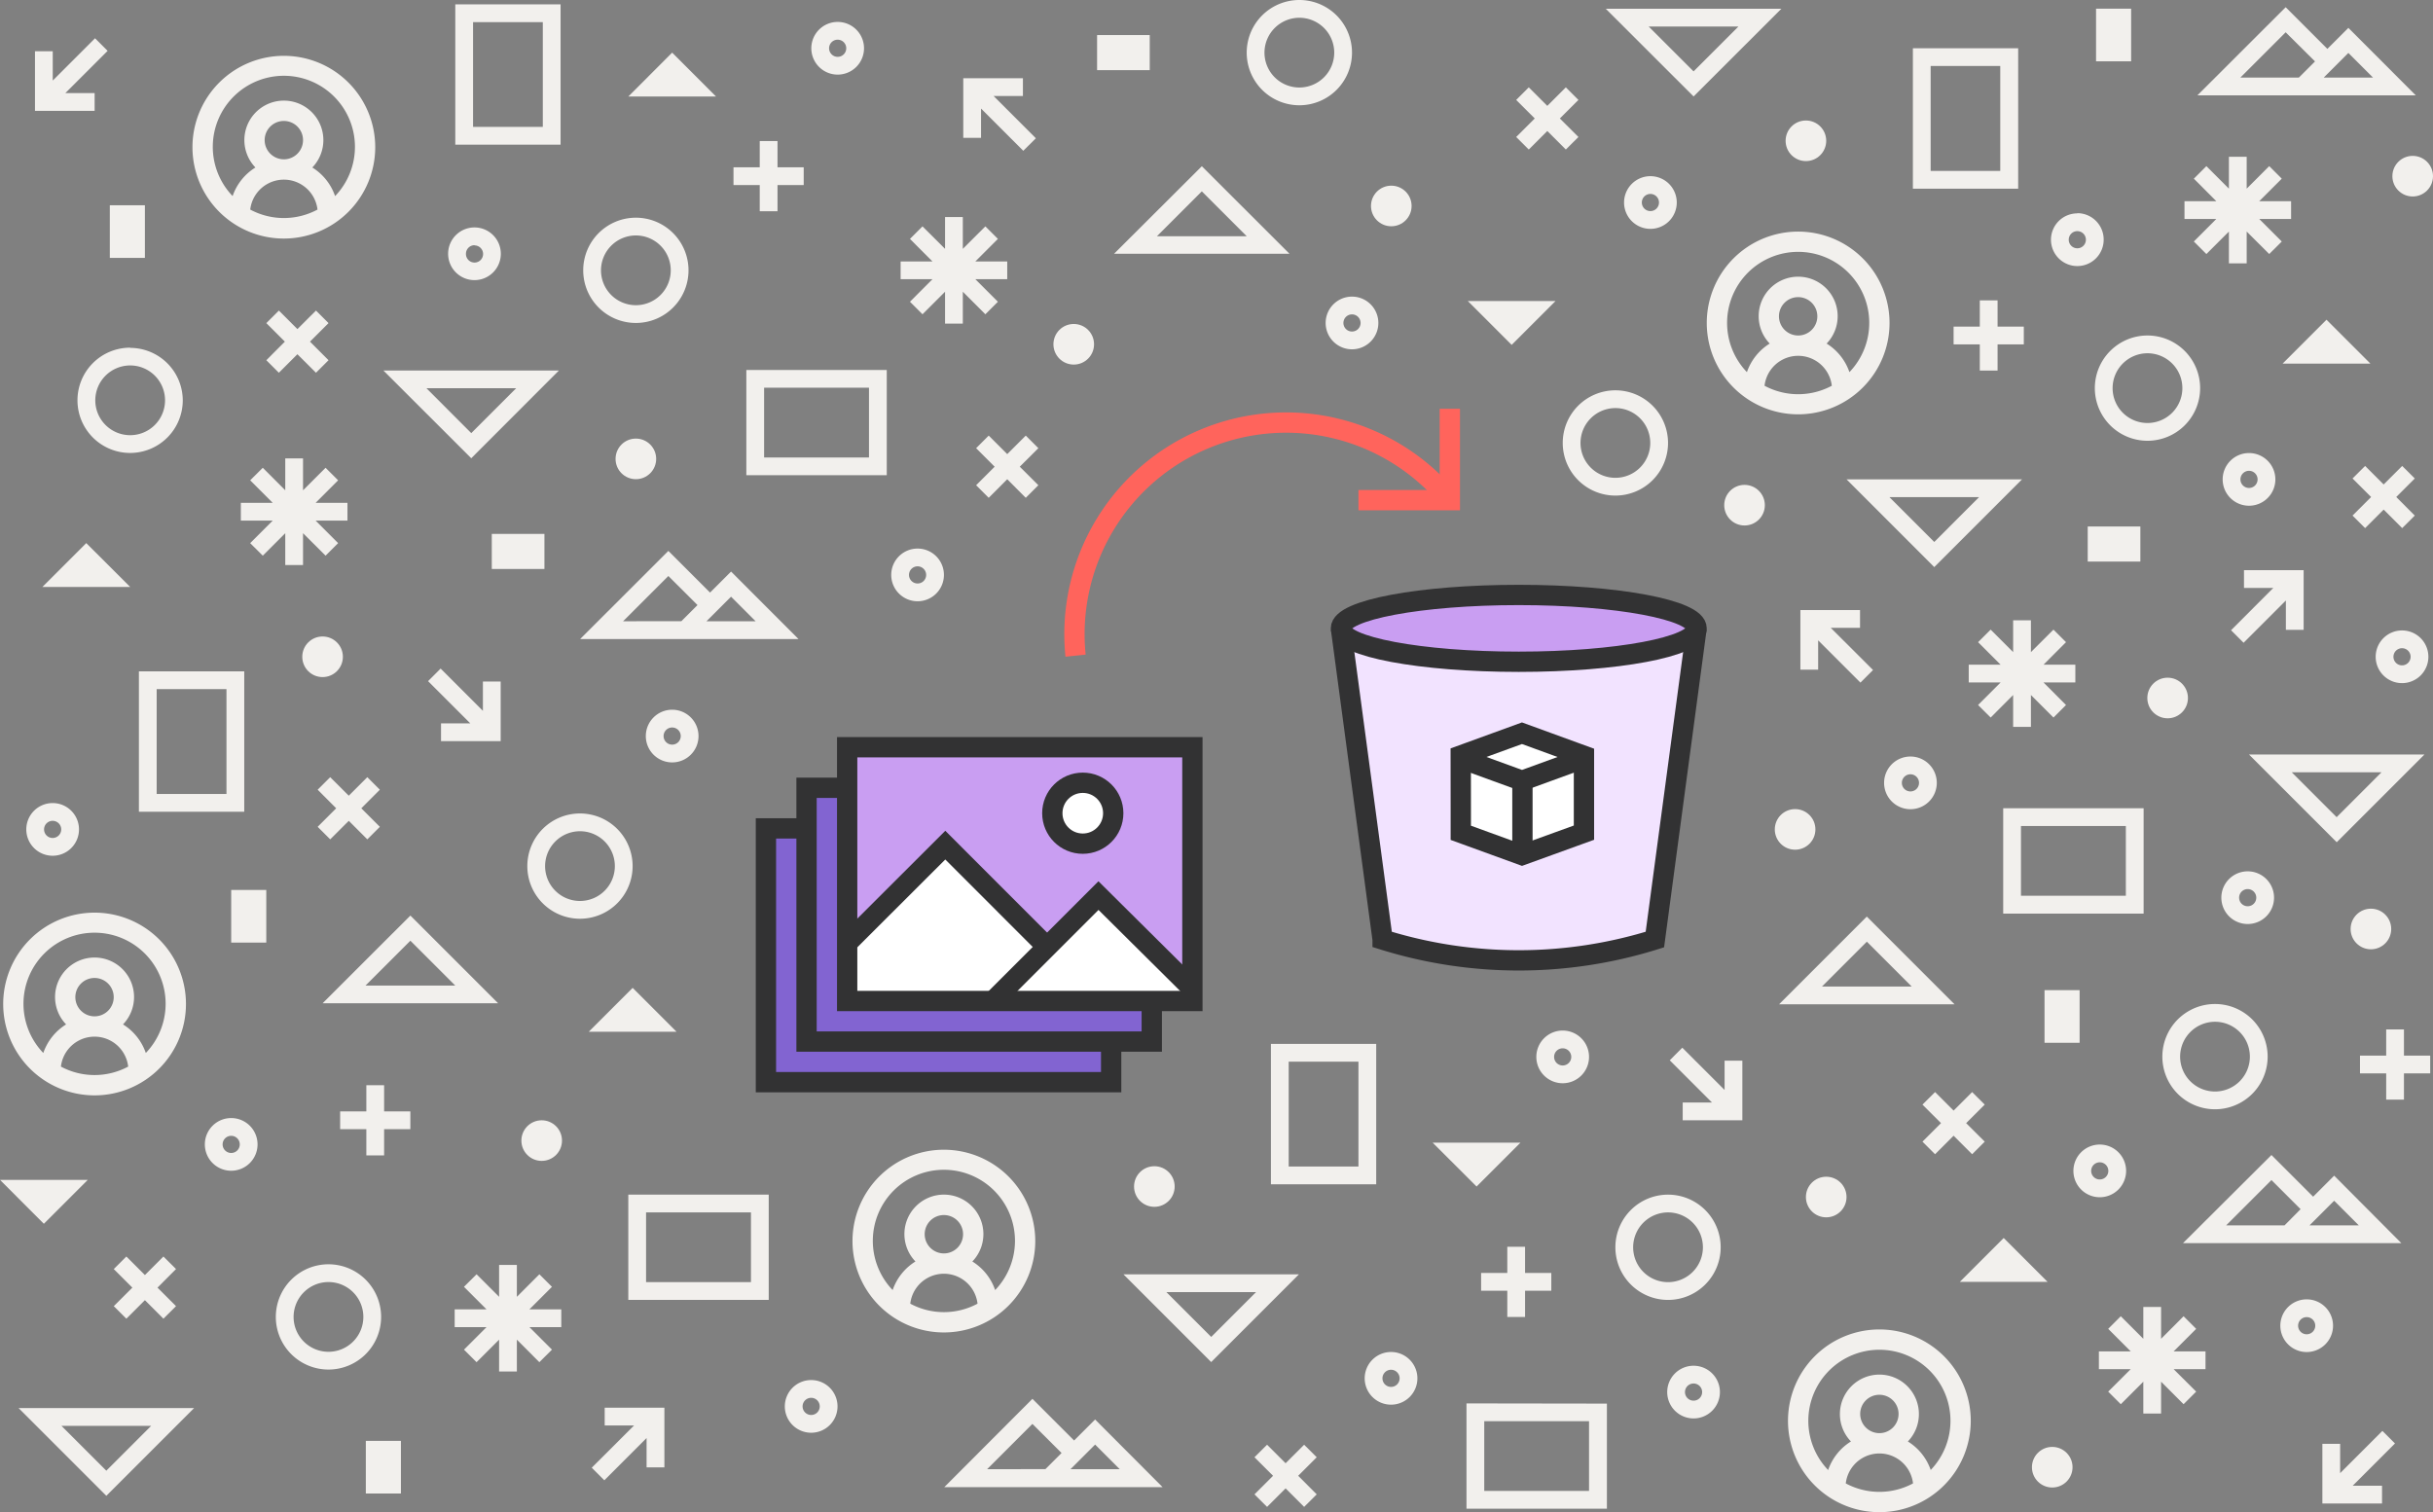 <svg xmlns="http://www.w3.org/2000/svg" viewBox="0 0 479.24 297.93"><rect x="0" y="0" width="479.24" height="297.93" fill="#808080" stroke="none"/><defs><style>.cls-1{fill:#f2f0ed;}.cls-2{fill:#8264d1;}.cls-3{fill:#323233;}.cls-4,.cls-8{fill:#fff;}.cls-5,.cls-7{fill:#c99ef2;}.cls-6{fill:#f2e3ff;}.cls-6,.cls-7,.cls-8,.cls-9{stroke:#323233;}.cls-10,.cls-6,.cls-7,.cls-8,.cls-9{stroke-miterlimit:10;stroke-width:4px;}.cls-10,.cls-9{fill:none;}.cls-10{stroke:#ff645c;}</style></defs><title>Asset 2</title><g id="Layer_2" data-name="Layer 2"><g id="Layer_2-2" data-name="Layer 2"><polygon class="cls-1" points="289.12 59.31 297.76 67.95 306.4 59.31 289.12 59.31"/><polygon class="cls-1" points="282.2 225.13 290.85 233.77 299.49 225.13 282.2 225.13"/><polygon class="cls-1" points="0 232.46 8.64 241.11 17.29 232.46 0 232.46"/><polygon class="cls-1" points="403.32 252.55 394.68 243.91 386.04 252.55 403.32 252.55"/><polygon class="cls-1" points="133.26 203.27 124.62 194.63 115.97 203.27 133.26 203.27"/><polygon class="cls-1" points="25.64 115.64 16.99 107 8.35 115.64 25.64 115.64"/><polygon class="cls-1" points="466.91 71.64 458.26 62.99 449.62 71.64 466.91 71.64"/><polygon class="cls-1" points="141.04 19.02 132.4 10.37 123.76 19.02 141.04 19.02"/><circle class="cls-1" cx="343.63" cy="99.53" r="4"/><circle class="cls-1" cx="426.97" cy="137.52" r="4"/><circle class="cls-1" cx="475.24" cy="34.71" r="4"/><circle class="cls-1" cx="355.72" cy="27.74" r="4"/><circle class="cls-1" cx="353.59" cy="163.41" r="4"/><circle class="cls-1" cx="467.01" cy="183.03" r="4"/><circle class="cls-1" cx="359.72" cy="235.84" r="4"/><circle class="cls-1" cx="227.38" cy="233.77" r="4"/><circle class="cls-1" cx="106.7" cy="224.72" r="4"/><circle class="cls-1" cx="404.24" cy="289.07" r="4"/><circle class="cls-1" cx="211.5" cy="67.83" r="4"/><circle class="cls-1" cx="274.05" cy="40.58" r="4"/><circle class="cls-1" cx="125.25" cy="90.41" r="4"/><circle class="cls-1" cx="63.54" cy="129.4" r="4"/><path class="cls-1" d="M367.72,185.53l8.84,8.84H358.88l8.84-8.84m0-4.95-17.29,17.29H385l-17.29-17.29Z"/><path class="cls-1" d="M236.73,37.7l8.84,8.84H227.89l8.84-8.84m0-4.95L219.44,50H254L236.73,32.75Z"/><path class="cls-1" d="M80.83,185.33l8.84,8.84H72l8.84-8.84m0-4.95L63.54,197.67H98.12L80.83,180.38Z"/><path class="cls-1" d="M381,106.78l-8.84-8.84h17.67L381,106.78m0,4.95,17.29-17.29H363.72L381,111.73Z"/><path class="cls-1" d="M92.81,85.32,84,76.49h17.67l-8.84,8.84m0,4.95L110.09,73H75.52L92.81,90.27Z"/><path class="cls-1" d="M238.58,263.41l-8.84-8.84h17.67l-8.84,8.84m0,4.95,17.29-17.29H221.29l17.29,17.29Z"/><path class="cls-1" d="M20.94,289.76l-8.84-8.84H29.78l-8.84,8.84m0,4.95,17.29-17.29H3.66l17.29,17.29Z"/><path class="cls-1" d="M460.26,161l-8.84-8.84h17.67L460.26,161m0,4.95,17.29-17.29H443l17.29,17.29Z"/><path class="cls-1" d="M333.59,14.07l-8.84-8.84h17.67l-8.84,8.84m0,4.95L350.88,1.73H316.3L333.59,19Z"/><path class="cls-1" d="M180.74,111.58a1.69,1.69,0,1,1-1.69,1.69,1.69,1.69,0,0,1,1.69-1.69m0-3.5a5.19,5.19,0,1,0,5.19,5.19,5.19,5.19,0,0,0-5.19-5.19Z"/><path class="cls-1" d="M132.4,143.33a1.69,1.69,0,1,1-1.69,1.69,1.69,1.69,0,0,1,1.69-1.69m0-3.5a5.19,5.19,0,1,0,5.19,5.19,5.19,5.19,0,0,0-5.19-5.19Z"/><path class="cls-1" d="M10.37,161.72a1.69,1.69,0,1,1-1.69,1.69,1.69,1.69,0,0,1,1.69-1.69m0-3.5a5.19,5.19,0,1,0,5.19,5.19,5.19,5.19,0,0,0-5.19-5.19Z"/><path class="cls-1" d="M325.09,38.21a1.69,1.69,0,1,1-1.69,1.69,1.69,1.69,0,0,1,1.69-1.69m0-3.5a5.19,5.19,0,1,0,5.19,5.19,5.19,5.19,0,0,0-5.19-5.19Z"/><path class="cls-1" d="M266.31,61.94a1.69,1.69,0,1,1-1.69,1.69,1.69,1.69,0,0,1,1.69-1.69m0-3.5a5.19,5.19,0,1,0,5.19,5.19,5.19,5.19,0,0,0-5.19-5.19Z"/><path class="cls-1" d="M165,7.82a1.69,1.69,0,1,1-1.69,1.69A1.69,1.69,0,0,1,165,7.82m0-3.5a5.19,5.19,0,1,0,5.19,5.19A5.19,5.19,0,0,0,165,4.32Z"/><path class="cls-1" d="M93.47,48.35A1.69,1.69,0,1,1,91.78,50a1.69,1.69,0,0,1,1.69-1.69m0-3.5A5.19,5.19,0,1,0,98.65,50a5.19,5.19,0,0,0-5.19-5.19Z"/><path class="cls-1" d="M409.18,45.54a1.69,1.69,0,1,1-1.69,1.69,1.69,1.69,0,0,1,1.69-1.69m0-3.5a5.19,5.19,0,1,0,5.19,5.19A5.19,5.19,0,0,0,409.18,42Z"/><path class="cls-1" d="M376.31,152.55a1.69,1.69,0,1,1-1.69,1.69,1.69,1.69,0,0,1,1.69-1.69m0-3.5a5.19,5.19,0,1,0,5.19,5.19,5.19,5.19,0,0,0-5.19-5.19Z"/><path class="cls-1" d="M442.74,175.17a1.69,1.69,0,1,1-1.69,1.69,1.69,1.69,0,0,1,1.69-1.69m0-3.5a5.19,5.19,0,1,0,5.19,5.19,5.19,5.19,0,0,0-5.19-5.19Z"/><path class="cls-1" d="M473.14,127.71a1.69,1.69,0,1,1-1.69,1.69,1.69,1.69,0,0,1,1.69-1.69m0-3.5a5.19,5.19,0,1,0,5.19,5.19,5.19,5.19,0,0,0-5.19-5.19Z"/><path class="cls-1" d="M443,92.76a1.69,1.69,0,1,1-1.69,1.69A1.69,1.69,0,0,1,443,92.76m0-3.5a5.19,5.19,0,1,0,5.19,5.19A5.19,5.19,0,0,0,443,89.26Z"/><path class="cls-1" d="M413.6,229a1.69,1.69,0,1,1-1.69,1.69A1.69,1.69,0,0,1,413.6,229m0-3.5a5.19,5.19,0,1,0,5.19,5.19,5.19,5.19,0,0,0-5.19-5.19Z"/><path class="cls-1" d="M307.81,206.54a1.69,1.69,0,1,1-1.69,1.69,1.69,1.69,0,0,1,1.69-1.69m0-3.5a5.19,5.19,0,1,0,5.19,5.19,5.19,5.19,0,0,0-5.19-5.19Z"/><path class="cls-1" d="M333.59,272.58a1.69,1.69,0,1,1-1.69,1.69,1.69,1.69,0,0,1,1.69-1.69m0-3.5a5.19,5.19,0,1,0,5.19,5.19,5.19,5.19,0,0,0-5.19-5.19Z"/><path class="cls-1" d="M274,269.87a1.69,1.69,0,1,1-1.69,1.69,1.69,1.69,0,0,1,1.69-1.69m0-3.5a5.19,5.19,0,1,0,5.19,5.19,5.19,5.19,0,0,0-5.19-5.19Z"/><path class="cls-1" d="M159.78,275.4a1.69,1.69,0,1,1-1.69,1.69,1.69,1.69,0,0,1,1.69-1.69m0-3.5a5.19,5.19,0,1,0,5.19,5.19,5.19,5.19,0,0,0-5.19-5.19Z"/><path class="cls-1" d="M45.54,223.78a1.69,1.69,0,1,1-1.69,1.69,1.69,1.69,0,0,1,1.69-1.69m0-3.5a5.19,5.19,0,1,0,5.19,5.19,5.19,5.19,0,0,0-5.19-5.19Z"/><path class="cls-1" d="M454.36,259.5a1.69,1.69,0,1,1-1.69,1.69,1.69,1.69,0,0,1,1.69-1.69m0-3.5a5.19,5.19,0,1,0,5.19,5.19,5.19,5.19,0,0,0-5.19-5.19Z"/><path class="cls-1" d="M318.19,80.4a6.87,6.87,0,1,1-6.87,6.87,6.88,6.88,0,0,1,6.87-6.87m0-3.5a10.37,10.37,0,1,0,10.37,10.37A10.37,10.37,0,0,0,318.19,76.9Z"/><path class="cls-1" d="M328.56,238.87a6.87,6.87,0,1,1-6.87,6.87,6.88,6.88,0,0,1,6.87-6.87m0-3.5a10.37,10.37,0,1,0,10.37,10.37,10.37,10.37,0,0,0-10.37-10.37Z"/><path class="cls-1" d="M423,69.6a6.87,6.87,0,1,1-6.87,6.87A6.88,6.88,0,0,1,423,69.6m0-3.5a10.37,10.37,0,1,0,10.37,10.37A10.37,10.37,0,0,0,423,66.1Z"/><path class="cls-1" d="M255.94,3.5a6.87,6.87,0,1,1-6.87,6.87,6.88,6.88,0,0,1,6.87-6.87m0-3.5a10.37,10.37,0,1,0,10.37,10.37A10.37,10.37,0,0,0,255.94,0Z"/><path class="cls-1" d="M125.25,46.39a6.87,6.87,0,1,1-6.87,6.87,6.88,6.88,0,0,1,6.87-6.87m0-3.5a10.37,10.37,0,1,0,10.37,10.37,10.37,10.37,0,0,0-10.37-10.37Z"/><path class="cls-1" d="M25.64,72a6.87,6.87,0,1,1-6.87,6.87A6.88,6.88,0,0,1,25.64,72m0-3.5A10.37,10.37,0,1,0,36,78.91,10.37,10.37,0,0,0,25.64,68.54Z"/><path class="cls-1" d="M114.24,163.77a6.87,6.87,0,1,1-6.87,6.87,6.88,6.88,0,0,1,6.87-6.87m0-3.5a10.37,10.37,0,1,0,10.37,10.37,10.37,10.37,0,0,0-10.37-10.37Z"/><path class="cls-1" d="M64.7,252.59a6.87,6.87,0,1,1-6.87,6.87,6.88,6.88,0,0,1,6.87-6.87m0-3.5a10.37,10.37,0,1,0,10.37,10.37A10.37,10.37,0,0,0,64.7,249.09Z"/><path class="cls-1" d="M436.3,201.31a6.87,6.87,0,1,1-6.87,6.87,6.88,6.88,0,0,1,6.87-6.87m0-3.5a10.37,10.37,0,1,0,10.37,10.37,10.37,10.37,0,0,0-10.37-10.37Z"/><path class="cls-1" d="M380.29,33.67V13H394V33.67H380.29m-3.5,3.5h20.74V9.51H376.79V37.17Z"/><path class="cls-1" d="M93.18,25V4.36h13.74V25H93.18m-3.5,3.5h20.74V.86H89.68V28.52Z"/><path class="cls-1" d="M30.86,156.43V135.77H44.61v20.66H30.86m-3.5,3.5H48.11V132.27H27.36v27.66Z"/><path class="cls-1" d="M253.84,229.83V209.17h13.74v20.66H253.84m-3.5,3.5h20.74V205.67H250.34v27.66Z"/><path class="cls-1" d="M150.51,76.39h20.66V90.13H150.51V76.39m-3.5-3.5V93.63h27.66V72.89Z"/><path class="cls-1" d="M398.08,162.74h20.66v13.74H398.08V162.74m-3.5-3.5V180h27.66V159.24Z"/><path class="cls-1" d="M292.36,280H313v13.74H292.36V280m-3.5-3.5v20.74h27.66V276.54Z"/><path class="cls-1" d="M127.26,238.87h20.66v13.74H127.26V238.87m-3.5-3.5v20.74h27.66V235.37Z"/><rect class="cls-1" x="402.72" y="195.08" width="6.91" height="10.37"/><rect class="cls-1" x="72.06" y="283.88" width="6.91" height="10.37"/><rect class="cls-1" x="412.87" y="1.71" width="6.91" height="10.37"/><rect class="cls-1" x="21.63" y="40.44" width="6.91" height="10.37"/><rect class="cls-1" x="411.23" y="103.73" width="10.37" height="6.91"/><rect class="cls-1" x="45.54" y="175.34" width="6.91" height="10.37"/><rect class="cls-1" x="96.87" y="105.19" width="10.37" height="6.91"/><rect class="cls-1" x="216.1" y="6.91" width="10.37" height="6.91"/><polygon class="cls-1" points="198.4 51.51 192.12 51.51 196.56 47.07 194.09 44.6 189.65 49.03 189.65 42.76 186.15 42.76 186.15 49.03 181.71 44.6 179.24 47.07 183.67 51.51 177.4 51.51 177.4 55.01 183.67 55.01 179.24 59.45 181.71 61.92 186.15 57.48 186.15 63.76 189.65 63.76 189.65 57.48 194.09 61.92 196.56 59.45 192.12 55.01 198.4 55.01 198.4 51.51"/><polygon class="cls-1" points="68.44 99.07 62.17 99.07 66.6 94.63 64.13 92.16 59.69 96.6 59.69 90.32 56.19 90.32 56.19 96.6 51.76 92.16 49.28 94.63 53.72 99.07 47.44 99.07 47.44 102.57 53.72 102.57 49.28 107.01 51.76 109.48 56.19 105.05 56.19 111.32 59.69 111.32 59.69 105.05 64.13 109.48 66.6 107.01 62.17 102.57 68.44 102.57 68.44 99.07"/><polygon class="cls-1" points="408.79 130.96 402.52 130.96 406.95 126.52 404.48 124.05 400.04 128.48 400.04 122.21 396.54 122.21 396.54 128.48 392.11 124.05 389.63 126.52 394.07 130.96 387.79 130.96 387.79 134.46 394.07 134.46 389.63 138.9 392.11 141.37 396.54 136.93 396.54 143.21 400.04 143.21 400.04 136.93 404.48 141.37 406.95 138.9 402.52 134.46 408.79 134.46 408.79 130.96"/><polygon class="cls-1" points="451.29 39.64 445.01 39.64 449.45 35.2 446.98 32.73 442.54 37.17 442.54 30.89 439.04 30.89 439.04 37.17 434.6 32.73 432.13 35.2 436.56 39.64 430.29 39.64 430.29 43.14 436.56 43.14 432.13 47.58 434.6 50.05 439.04 45.62 439.04 51.89 442.54 51.89 442.54 45.62 446.98 50.05 449.45 47.58 445.01 43.14 451.29 43.14 451.29 39.64"/><polygon class="cls-1" points="434.43 266.25 428.15 266.25 432.59 261.81 430.11 259.33 425.68 263.77 425.68 257.5 422.18 257.5 422.18 263.77 417.74 259.33 415.26 261.81 419.7 266.25 413.43 266.25 413.43 269.75 419.7 269.75 415.26 274.18 417.74 276.66 422.18 272.22 422.18 278.5 425.68 278.5 425.68 272.22 430.11 276.66 432.59 274.18 428.15 269.75 434.43 269.75 434.43 266.25"/><polygon class="cls-1" points="110.56 257.97 104.28 257.97 108.72 253.53 106.24 251.06 101.81 255.5 101.81 249.22 98.31 249.22 98.31 255.5 93.87 251.06 91.39 253.53 95.83 257.97 89.56 257.97 89.56 261.47 95.83 261.47 91.39 265.91 93.87 268.38 98.31 263.94 98.31 270.22 101.81 270.22 101.81 263.94 106.24 268.38 108.72 265.91 104.28 261.47 110.56 261.47 110.56 257.97"/><rect class="cls-1" x="384.81" y="64.35" width="13.83" height="3.5"/><rect class="cls-1" x="389.97" y="59.18" width="3.5" height="13.83"/><rect class="cls-1" x="144.48" y="32.96" width="13.83" height="3.5"/><rect class="cls-1" x="149.65" y="27.79" width="3.5" height="13.83"/><rect class="cls-1" x="464.86" y="207.98" width="13.83" height="3.5"/><rect class="cls-1" x="470.02" y="202.82" width="3.5" height="13.83"/><rect class="cls-1" x="291.74" y="250.8" width="13.83" height="3.5"/><rect class="cls-1" x="296.9" y="245.64" width="3.5" height="13.83"/><rect class="cls-1" x="67" y="218.97" width="13.83" height="3.5"/><rect class="cls-1" x="72.16" y="213.81" width="3.5" height="13.83"/><polygon class="cls-1" points="204.53 88.3 202.05 85.82 198.4 89.47 194.75 85.82 192.27 88.3 195.92 91.95 192.27 95.6 194.75 98.08 198.4 94.42 202.05 98.08 204.53 95.6 200.87 91.95 204.53 88.3"/><polygon class="cls-1" points="64.71 63.66 62.24 61.19 58.58 64.84 54.93 61.19 52.46 63.66 56.11 67.31 52.46 70.97 54.93 73.44 58.58 69.79 62.24 73.44 64.71 70.97 61.06 67.31 64.71 63.66"/><polygon class="cls-1" points="34.67 250.03 32.19 247.56 28.54 251.21 24.89 247.56 22.41 250.03 26.07 253.69 22.41 257.34 24.89 259.81 28.54 256.16 32.19 259.81 34.67 257.34 31.02 253.69 34.67 250.03"/><polygon class="cls-1" points="74.82 155.59 72.35 153.12 68.7 156.77 65.04 153.12 62.57 155.59 66.22 159.25 62.57 162.9 65.04 165.37 68.7 161.72 72.35 165.37 74.82 162.9 71.17 159.25 74.82 155.59"/><polygon class="cls-1" points="390.94 217.63 388.46 215.16 384.81 218.81 381.16 215.16 378.68 217.63 382.33 221.28 378.68 224.93 381.16 227.41 384.81 223.76 388.46 227.41 390.94 224.93 387.28 221.28 390.94 217.63"/><polygon class="cls-1" points="259.36 287.11 256.88 284.64 253.23 288.29 249.58 284.64 247.1 287.11 250.76 290.76 247.1 294.42 249.58 296.89 253.23 293.24 256.88 296.89 259.36 294.42 255.71 290.76 259.36 287.11"/><polygon class="cls-1" points="475.65 94.27 473.17 91.8 469.52 95.45 465.87 91.8 463.39 94.27 467.05 97.92 463.39 101.58 465.87 104.05 469.52 100.4 473.17 104.05 475.65 101.58 472 97.92 475.65 94.27"/><polygon class="cls-1" points="310.91 19.69 308.43 17.21 304.78 20.86 301.13 17.21 298.65 19.69 302.31 23.34 298.65 26.99 301.13 29.46 304.78 25.81 308.43 29.46 310.91 26.99 307.25 23.34 310.91 19.69"/><path class="cls-1" d="M144,112.61l-4.14,4.14-8.21-8.21-17.37,17.36h43Zm-21.27,9.79,8.92-8.92,5.74,5.73-3.18,3.18ZM144,117.56l4.85,4.85h-9.7Z"/><path class="cls-1" d="M459.77,231.63l-4.14,4.14-8.21-8.21L430,244.92h43Zm-21.27,9.79,8.92-8.92,5.74,5.73L450,241.42Zm21.27-4.85,4.85,4.85h-9.7Z"/><path class="cls-1" d="M215.71,279.67l-4.14,4.14-8.21-8.21L186,293h43Zm-21.27,9.79,8.92-8.92,5.74,5.73-3.18,3.18Zm21.27-4.85,4.85,4.85h-9.7Z"/><path class="cls-1" d="M462.57,5.49l-4.14,4.14-8.21-8.21L432.84,18.78h43Zm-21.27,9.79,8.92-8.92L456,12.1l-3.18,3.18Zm21.27-4.85,4.85,4.85h-9.7Z"/><polygon class="cls-1" points="442.01 112.34 442.01 115.84 447.78 115.84 439.46 124.17 441.93 126.64 450.26 118.31 450.26 124.09 453.76 124.09 453.76 112.34 442.01 112.34"/><polygon class="cls-1" points="119.11 277.35 119.11 280.85 124.89 280.85 116.56 289.17 119.04 291.65 127.36 283.32 127.36 289.1 130.87 289.1 130.87 277.35 119.11 277.35"/><polygon class="cls-1" points="343.2 208.97 339.7 208.97 339.7 214.75 331.37 206.42 328.9 208.9 337.22 217.22 331.45 217.22 331.45 220.72 343.2 220.72 343.2 208.97"/><polygon class="cls-1" points="98.62 134.27 95.12 134.27 95.12 140.05 86.79 131.72 84.32 134.2 92.64 142.52 86.87 142.52 86.87 146.02 98.62 146.02 98.62 134.27"/><polygon class="cls-1" points="354.63 131.94 358.13 131.94 358.13 126.16 366.46 134.49 368.94 132.01 360.61 123.69 366.38 123.69 366.38 120.19 354.63 120.19 354.63 131.94"/><polygon class="cls-1" points="189.74 27.16 193.24 27.16 193.24 21.39 201.56 29.71 204.04 27.24 195.71 18.91 201.49 18.91 201.49 15.41 189.74 15.41 189.74 27.16"/><polygon class="cls-1" points="469.2 296.22 469.2 292.72 463.42 292.72 471.75 284.39 469.27 281.92 460.95 290.24 460.95 284.47 457.45 284.47 457.45 296.22 469.2 296.22"/><polygon class="cls-1" points="18.64 21.84 18.64 18.34 12.87 18.34 21.2 10.02 18.72 7.54 10.39 15.87 10.39 10.09 6.89 10.09 6.89 21.84 18.64 21.84"/><path class="cls-1" d="M354.19,45.63a18,18,0,1,0,18,18A18,18,0,0,0,354.19,45.63ZM347.57,76a6.67,6.67,0,0,1,13.25,0,14,14,0,0,1-13.25,0Zm2.84-13.68a3.78,3.78,0,1,1,3.78,3.78A3.79,3.79,0,0,1,350.41,62.28Zm13.88,11a10.71,10.71,0,0,0-4.49-5.63,7.78,7.78,0,1,0-11.21,0,10.71,10.71,0,0,0-4.49,5.63,14,14,0,1,1,20.19,0Z"/><path class="cls-1" d="M55.91,11a18,18,0,1,0,18,18A18,18,0,0,0,55.91,11ZM49.29,41.29a6.67,6.67,0,0,1,13.25,0,14,14,0,0,1-13.25,0Zm2.84-13.68a3.78,3.78,0,1,1,3.78,3.78A3.79,3.79,0,0,1,52.13,27.61ZM66,38.63A10.71,10.71,0,0,0,61.52,33a7.78,7.78,0,1,0-11.21,0,10.71,10.71,0,0,0-4.49,5.63,14,14,0,1,1,20.19,0Z"/><path class="cls-1" d="M370.19,261.93a18,18,0,1,0,18,18A18,18,0,0,0,370.19,261.93Zm-6.62,30.33a6.67,6.67,0,0,1,13.25,0,14,14,0,0,1-13.25,0Zm2.84-13.68a3.78,3.78,0,1,1,3.78,3.78A3.79,3.79,0,0,1,366.41,278.58Zm13.88,11A10.71,10.71,0,0,0,375.8,284a7.78,7.78,0,1,0-11.21,0,10.71,10.71,0,0,0-4.49,5.63,14,14,0,1,1,20.19,0Z"/><path class="cls-1" d="M185.92,226.52a18,18,0,1,0,18,18A18,18,0,0,0,185.92,226.52Zm-6.62,30.33a6.67,6.67,0,0,1,13.25,0,14,14,0,0,1-13.25,0Zm2.84-13.68a3.78,3.78,0,1,1,3.78,3.78A3.79,3.79,0,0,1,182.14,243.17Zm13.88,11a10.71,10.71,0,0,0-4.49-5.63,7.78,7.78,0,1,0-11.21,0,10.71,10.71,0,0,0-4.49,5.63,14,14,0,1,1,20.19,0Z"/><path class="cls-1" d="M18.63,179.81a18,18,0,1,0,18,18A18,18,0,0,0,18.63,179.81ZM12,210.14a6.67,6.67,0,0,1,13.25,0,14,14,0,0,1-13.25,0Zm2.84-13.68a3.78,3.78,0,1,1,3.78,3.78A3.79,3.79,0,0,1,14.84,196.46Zm13.88,11a10.71,10.71,0,0,0-4.49-5.63,7.78,7.78,0,1,0-11.21,0,10.71,10.71,0,0,0-4.49,5.63,14,14,0,1,1,20.19,0Z"/></g><g id="Layer_1-2" data-name="Layer 1"><rect class="cls-2" x="150.87" y="163.22" width="68" height="50"/><path class="cls-3" d="M216.87,165.21v46h-64v-46h64m4-4h-72v54h72v-54Z"/><rect class="cls-2" x="158.87" y="155.22" width="68" height="50"/><path class="cls-3" d="M224.87,157.21v46h-64v-46h64m4-4h-72v54h72v-54Z"/><rect class="cls-4" x="166.12" y="146.09" width="70" height="52.01"/><path class="cls-5" d="M166.87,147v39.69l19.8-19.7,19.7,19.12,9.27-9.27,19.22,18.55V147Zm46,19.7a5.8,5.8,0,1,1,5.8-5.8A5.8,5.8,0,0,1,212.86,166.73Z"/><path class="cls-6" d="M264.13,123.8l8.21,61.31a89.69,89.69,0,0,0,53.63,0c2.73-20.42,8.21-61.32,8.21-61.32"/><ellipse class="cls-7" cx="299.16" cy="123.8" rx="35.03" ry="6.58"/><path class="cls-8" d="M287.74,159v5.08l12.06,4.39L312,164.05V148.91l-12.21-4.45-12.06,4.39Z"/><line class="cls-9" x1="299.88" y1="152.97" x2="299.88" y2="168.35"/><polyline class="cls-9" points="311.99 149.38 299.8 153.82 287.69 149.41"/><circle class="cls-9" cx="213.28" cy="160.22" r="6"/><polyline class="cls-9" points="234.68 194.63 216.37 176.45 195.65 197.17"/><polyline class="cls-9" points="206.25 186.57 186.2 166.51 166.67 186.01"/><path class="cls-3" d="M232.87,149.22v46h-64v-46h64m4-4h-72v54h72v-54Z"/><path class="cls-10" d="M211.86,129.18a41.68,41.68,0,0,1,73.72-30.64"/><polyline class="cls-10" points="285.58 80.54 285.58 98.54 267.58 98.54"/></g></g></svg>